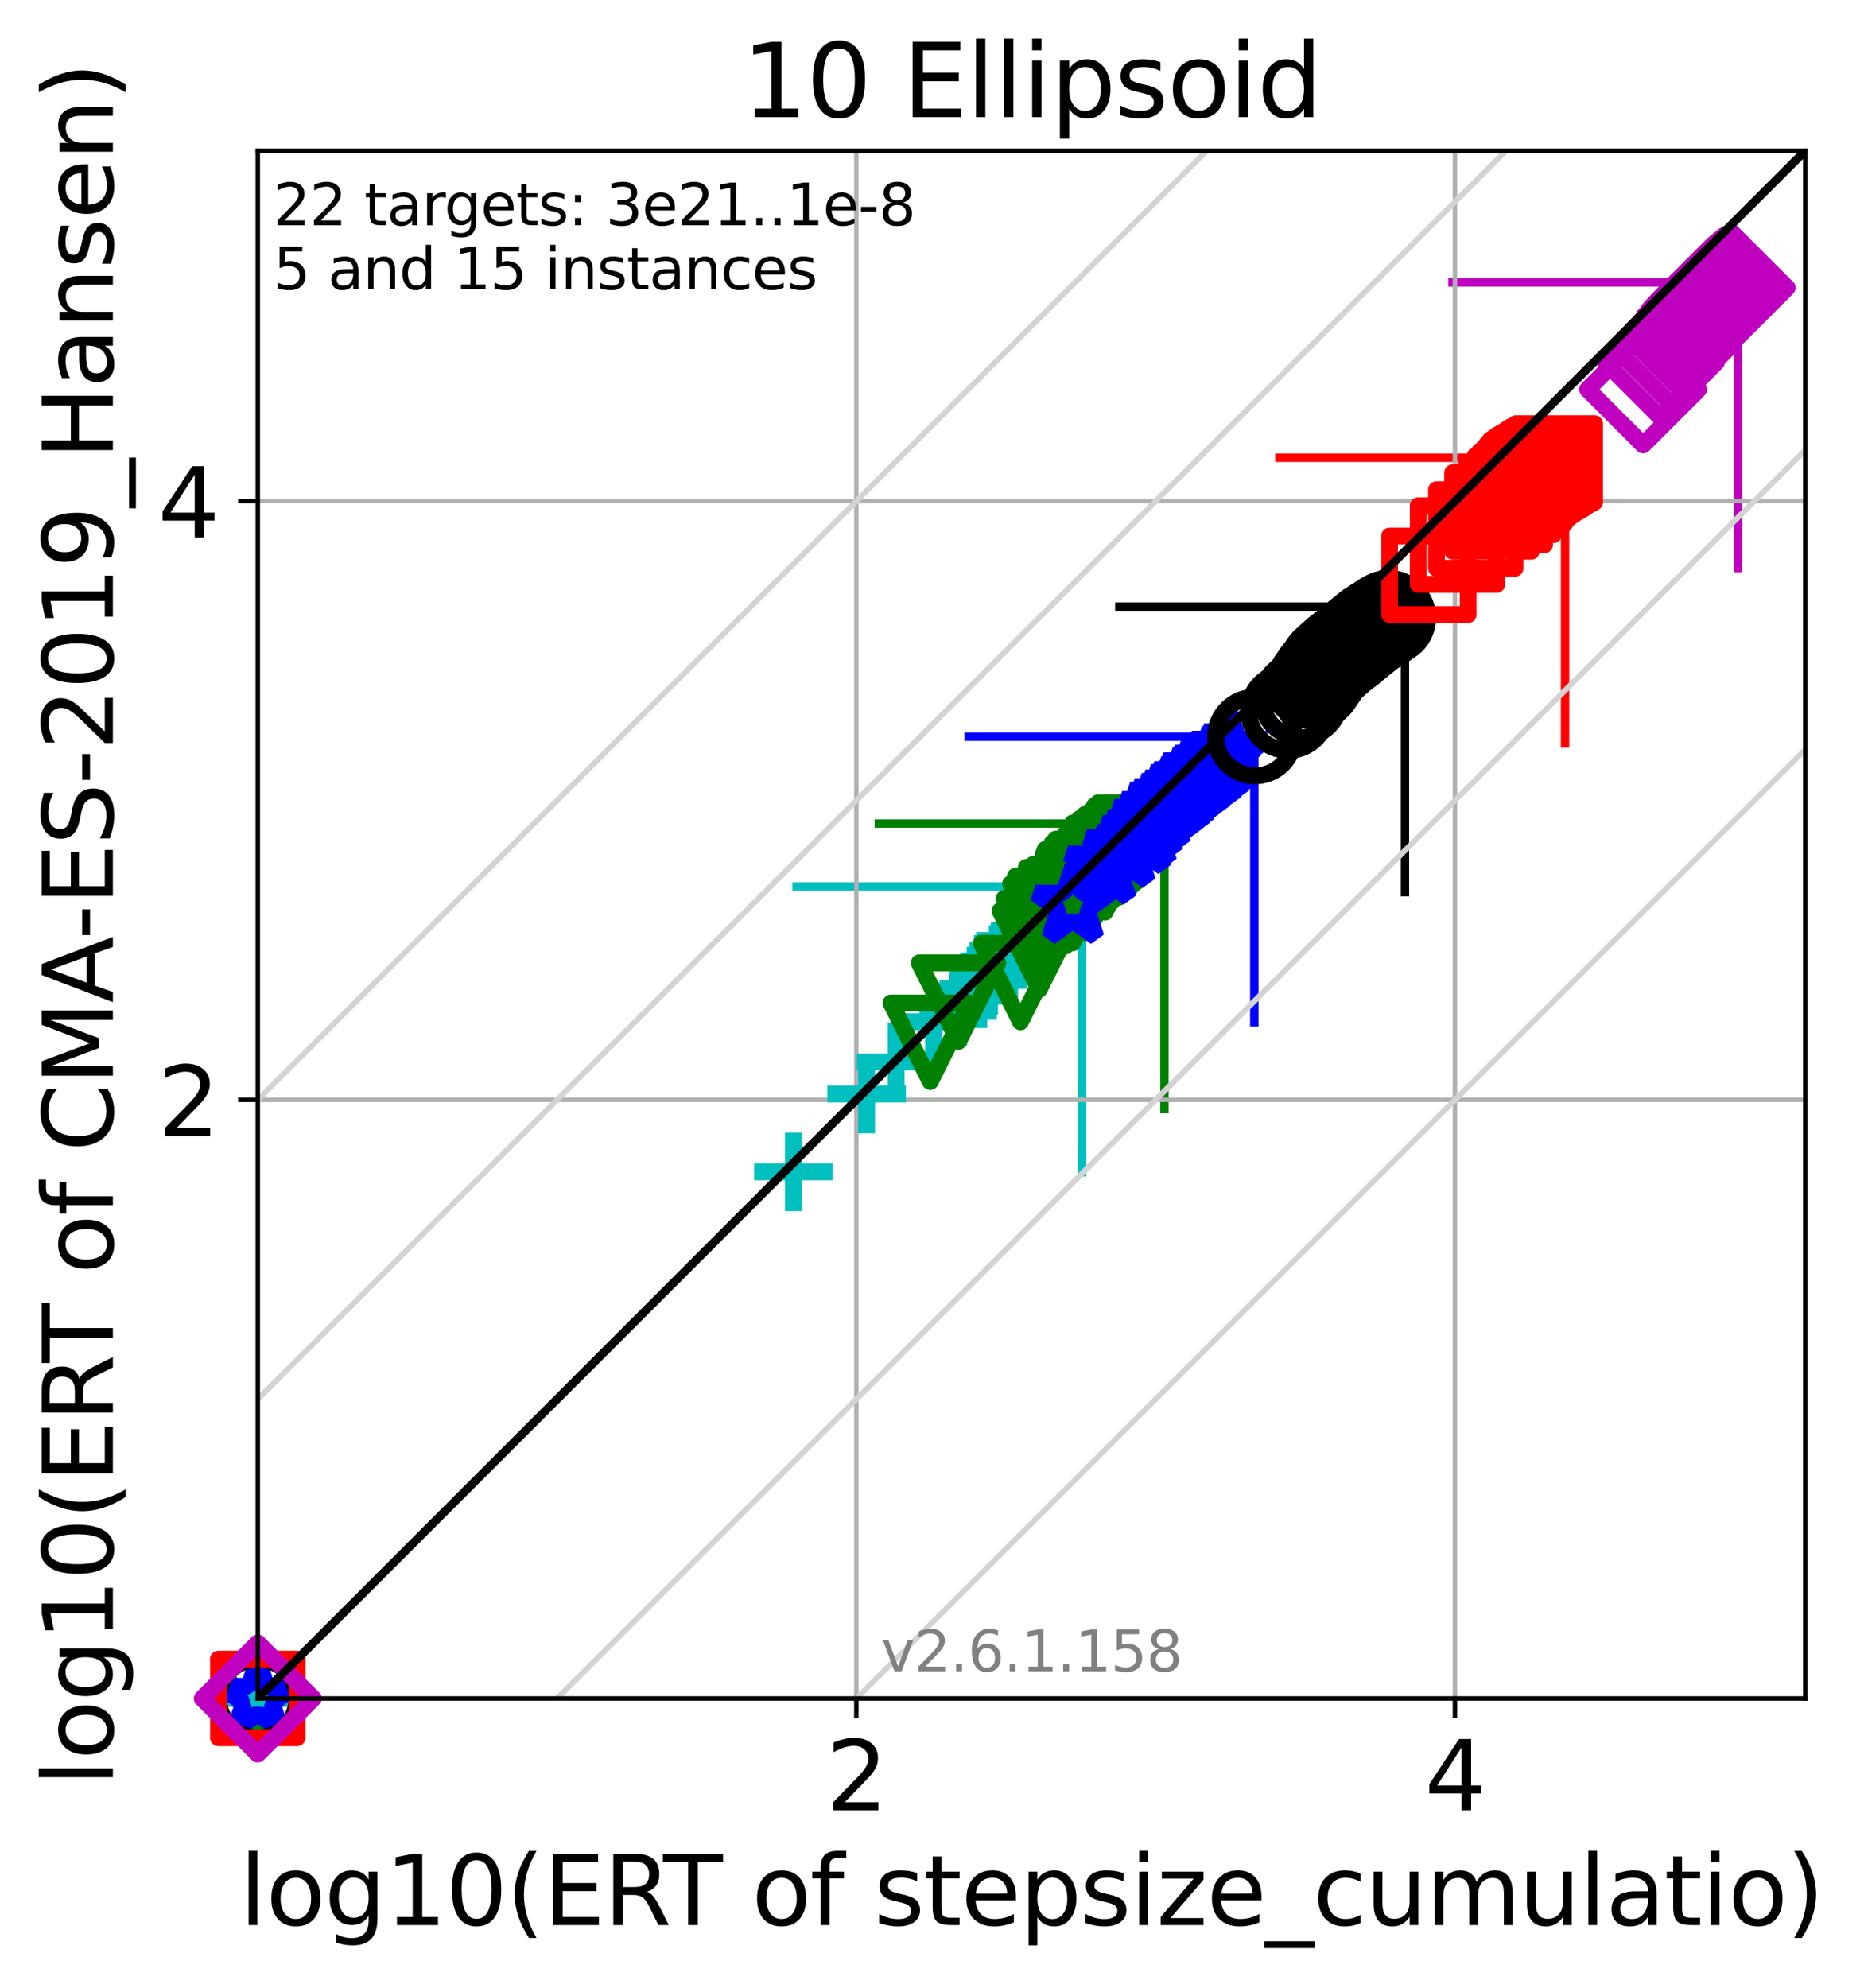 <?xml version="1.0" encoding="utf-8" standalone="no"?>
<!DOCTYPE svg PUBLIC "-//W3C//DTD SVG 1.1//EN"
  "http://www.w3.org/Graphics/SVG/1.1/DTD/svg11.dtd">
<svg xmlns:xlink="http://www.w3.org/1999/xlink" width="332.207pt" height="354.256pt" viewBox="0 0 332.207 354.256" xmlns="http://www.w3.org/2000/svg" version="1.1">
 <defs>
  <style type="text/css">*{stroke-linejoin: round; stroke-linecap: butt}</style>
 </defs>
 <g id="figure_1">
  <g id="patch_1">
   <path d="M 0 354.256 
L 332.207 354.256 
L 332.207 0 
L 0 0 
z
" style="fill: #ffffff"/>
  </g>
  <g id="axes_1">
   <g id="patch_2">
    <path d="M 45.942 302.677 
L 321.742 302.677 
L 321.742 26.877 
L 45.942 26.877 
z
" style="fill: #ffffff"/>
   </g>
   <g id="line2d_1">
    <path d="M 192.86 208.883 
L 192.86 157.983 
" clip-path="url(#pf67f413fc3)" style="fill: none; stroke: #00bfbf; stroke-width: 1.5; stroke-linecap: square"/>
   </g>
   <g id="line2d_2">
    <path d="M 141.96 157.983 
L 192.86 157.983 
" clip-path="url(#pf67f413fc3)" style="fill: none; stroke: #00bfbf; stroke-width: 1.5; stroke-linecap: square"/>
   </g>
   <g id="line2d_3">
    <path d="M 207.531 197.65 
L 207.531 146.75 
" clip-path="url(#pf67f413fc3)" style="fill: none; stroke: #008000; stroke-width: 1.5; stroke-linecap: square"/>
   </g>
   <g id="line2d_4">
    <path d="M 156.631 146.75 
L 207.531 146.75 
" clip-path="url(#pf67f413fc3)" style="fill: none; stroke: #008000; stroke-width: 1.5; stroke-linecap: square"/>
   </g>
   <g id="line2d_5">
    <path d="M 223.544 182.181 
L 223.544 131.281 
" clip-path="url(#pf67f413fc3)" style="fill: none; stroke: #0000ff; stroke-width: 1.5; stroke-linecap: square"/>
   </g>
   <g id="line2d_6">
    <path d="M 172.645 131.281 
L 223.544 131.281 
" clip-path="url(#pf67f413fc3)" style="fill: none; stroke: #0000ff; stroke-width: 1.5; stroke-linecap: square"/>
   </g>
   <g id="line2d_7">
    <path d="M 250.39 158.993 
L 250.39 108.093 
" clip-path="url(#pf67f413fc3)" style="fill: none; stroke: #000000; stroke-width: 1.5; stroke-linecap: square"/>
   </g>
   <g id="line2d_8">
    <path d="M 199.49 108.093 
L 250.39 108.093 
" clip-path="url(#pf67f413fc3)" style="fill: none; stroke: #000000; stroke-width: 1.5; stroke-linecap: square"/>
   </g>
   <g id="line2d_9">
    <path d="M 278.928 132.474 
L 278.928 81.574 
" clip-path="url(#pf67f413fc3)" style="fill: none; stroke: #ff0000; stroke-width: 1.5; stroke-linecap: square"/>
   </g>
   <g id="line2d_10">
    <path d="M 228.029 81.574 
L 278.928 81.574 
" clip-path="url(#pf67f413fc3)" style="fill: none; stroke: #ff0000; stroke-width: 1.5; stroke-linecap: square"/>
   </g>
   <g id="line2d_11">
    <path d="M 309.757 101.237 
L 309.757 50.337 
" clip-path="url(#pf67f413fc3)" style="fill: none; stroke: #bf00bf; stroke-width: 1.5; stroke-linecap: square"/>
   </g>
   <g id="line2d_12">
    <path d="M 258.857 50.337 
L 309.757 50.337 
" clip-path="url(#pf67f413fc3)" style="fill: none; stroke: #bf00bf; stroke-width: 1.5; stroke-linecap: square"/>
   </g>
   <g id="matplotlib.axis_1">
    <g id="xtick_1">
     <g id="line2d_13">
      <path d="M 152.623 302.677 
L 152.623 26.877 
" clip-path="url(#pf67f413fc3)" style="fill: none; stroke: #b0b0b0; stroke-width: 0.8; stroke-linecap: square"/>
     </g>
     <g id="line2d_14">
      <defs>
       <path id="me49dacc46e" d="M 0 0 
L 0 3.5 
" style="stroke: #000000; stroke-width: 0.8"/>
      </defs>
      <g>
       <use xlink:href="#me49dacc46e" x="152.623" y="302.677" style="stroke: #000000; stroke-width: 0.8"/>
      </g>
     </g>
     <g id="text_1">
      <!-- 2 -->
      <g transform="translate(147.215 322.595)scale(0.17 -0.17)">
       <defs>
        <path id="DejaVuSans-32" d="M 1228 531 
L 3431 531 
L 3431 0 
L 469 0 
L 469 531 
Q 828 903 1448 1529 
Q 2069 2156 2228 2338 
Q 2531 2678 2651 2914 
Q 2772 3150 2772 3378 
Q 2772 3750 2511 3984 
Q 2250 4219 1831 4219 
Q 1534 4219 1204 4116 
Q 875 4013 500 3803 
L 500 4441 
Q 881 4594 1212 4672 
Q 1544 4750 1819 4750 
Q 2544 4750 2975 4387 
Q 3406 4025 3406 3419 
Q 3406 3131 3298 2873 
Q 3191 2616 2906 2266 
Q 2828 2175 2409 1742 
Q 1991 1309 1228 531 
z
" transform="scale(0.016)"/>
       </defs>
       <use xlink:href="#DejaVuSans-32"/>
      </g>
     </g>
    </g>
    <g id="xtick_2">
     <g id="line2d_15">
      <path d="M 259.304 302.677 
L 259.304 26.877 
" clip-path="url(#pf67f413fc3)" style="fill: none; stroke: #b0b0b0; stroke-width: 0.8; stroke-linecap: square"/>
     </g>
     <g id="line2d_16">
      <g>
       <use xlink:href="#me49dacc46e" x="259.304" y="302.677" style="stroke: #000000; stroke-width: 0.8"/>
      </g>
     </g>
     <g id="text_2">
      <!-- 4 -->
      <g transform="translate(253.896 322.595)scale(0.17 -0.17)">
       <defs>
        <path id="DejaVuSans-34" d="M 2419 4116 
L 825 1625 
L 2419 1625 
L 2419 4116 
z
M 2253 4666 
L 3047 4666 
L 3047 1625 
L 3713 1625 
L 3713 1100 
L 3047 1100 
L 3047 0 
L 2419 0 
L 2419 1100 
L 313 1100 
L 313 1709 
L 2253 4666 
z
" transform="scale(0.016)"/>
       </defs>
       <use xlink:href="#DejaVuSans-34"/>
      </g>
     </g>
    </g>
    <g id="text_3">
     <!-- log10(ERT of stepsize_cumulatio) -->
     <g transform="translate(42.677 343.047)scale(0.17 -0.17)">
      <defs>
       <path id="DejaVuSans-6c" d="M 603 4863 
L 1178 4863 
L 1178 0 
L 603 0 
L 603 4863 
z
" transform="scale(0.016)"/>
       <path id="DejaVuSans-6f" d="M 1959 3097 
Q 1497 3097 1228 2736 
Q 959 2375 959 1747 
Q 959 1119 1226 758 
Q 1494 397 1959 397 
Q 2419 397 2687 759 
Q 2956 1122 2956 1747 
Q 2956 2369 2687 2733 
Q 2419 3097 1959 3097 
z
M 1959 3584 
Q 2709 3584 3137 3096 
Q 3566 2609 3566 1747 
Q 3566 888 3137 398 
Q 2709 -91 1959 -91 
Q 1206 -91 779 398 
Q 353 888 353 1747 
Q 353 2609 779 3096 
Q 1206 3584 1959 3584 
z
" transform="scale(0.016)"/>
       <path id="DejaVuSans-67" d="M 2906 1791 
Q 2906 2416 2648 2759 
Q 2391 3103 1925 3103 
Q 1463 3103 1205 2759 
Q 947 2416 947 1791 
Q 947 1169 1205 825 
Q 1463 481 1925 481 
Q 2391 481 2648 825 
Q 2906 1169 2906 1791 
z
M 3481 434 
Q 3481 -459 3084 -895 
Q 2688 -1331 1869 -1331 
Q 1566 -1331 1297 -1286 
Q 1028 -1241 775 -1147 
L 775 -588 
Q 1028 -725 1275 -790 
Q 1522 -856 1778 -856 
Q 2344 -856 2625 -561 
Q 2906 -266 2906 331 
L 2906 616 
Q 2728 306 2450 153 
Q 2172 0 1784 0 
Q 1141 0 747 490 
Q 353 981 353 1791 
Q 353 2603 747 3093 
Q 1141 3584 1784 3584 
Q 2172 3584 2450 3431 
Q 2728 3278 2906 2969 
L 2906 3500 
L 3481 3500 
L 3481 434 
z
" transform="scale(0.016)"/>
       <path id="DejaVuSans-31" d="M 794 531 
L 1825 531 
L 1825 4091 
L 703 3866 
L 703 4441 
L 1819 4666 
L 2450 4666 
L 2450 531 
L 3481 531 
L 3481 0 
L 794 0 
L 794 531 
z
" transform="scale(0.016)"/>
       <path id="DejaVuSans-30" d="M 2034 4250 
Q 1547 4250 1301 3770 
Q 1056 3291 1056 2328 
Q 1056 1369 1301 889 
Q 1547 409 2034 409 
Q 2525 409 2770 889 
Q 3016 1369 3016 2328 
Q 3016 3291 2770 3770 
Q 2525 4250 2034 4250 
z
M 2034 4750 
Q 2819 4750 3233 4129 
Q 3647 3509 3647 2328 
Q 3647 1150 3233 529 
Q 2819 -91 2034 -91 
Q 1250 -91 836 529 
Q 422 1150 422 2328 
Q 422 3509 836 4129 
Q 1250 4750 2034 4750 
z
" transform="scale(0.016)"/>
       <path id="DejaVuSans-28" d="M 1984 4856 
Q 1566 4138 1362 3434 
Q 1159 2731 1159 2009 
Q 1159 1288 1364 580 
Q 1569 -128 1984 -844 
L 1484 -844 
Q 1016 -109 783 600 
Q 550 1309 550 2009 
Q 550 2706 781 3412 
Q 1013 4119 1484 4856 
L 1984 4856 
z
" transform="scale(0.016)"/>
       <path id="DejaVuSans-45" d="M 628 4666 
L 3578 4666 
L 3578 4134 
L 1259 4134 
L 1259 2753 
L 3481 2753 
L 3481 2222 
L 1259 2222 
L 1259 531 
L 3634 531 
L 3634 0 
L 628 0 
L 628 4666 
z
" transform="scale(0.016)"/>
       <path id="DejaVuSans-52" d="M 2841 2188 
Q 3044 2119 3236 1894 
Q 3428 1669 3622 1275 
L 4263 0 
L 3584 0 
L 2988 1197 
Q 2756 1666 2539 1819 
Q 2322 1972 1947 1972 
L 1259 1972 
L 1259 0 
L 628 0 
L 628 4666 
L 2053 4666 
Q 2853 4666 3247 4331 
Q 3641 3997 3641 3322 
Q 3641 2881 3436 2590 
Q 3231 2300 2841 2188 
z
M 1259 4147 
L 1259 2491 
L 2053 2491 
Q 2509 2491 2742 2702 
Q 2975 2913 2975 3322 
Q 2975 3731 2742 3939 
Q 2509 4147 2053 4147 
L 1259 4147 
z
" transform="scale(0.016)"/>
       <path id="DejaVuSans-54" d="M -19 4666 
L 3928 4666 
L 3928 4134 
L 2272 4134 
L 2272 0 
L 1638 0 
L 1638 4134 
L -19 4134 
L -19 4666 
z
" transform="scale(0.016)"/>
       <path id="DejaVuSans-20" transform="scale(0.016)"/>
       <path id="DejaVuSans-66" d="M 2375 4863 
L 2375 4384 
L 1825 4384 
Q 1516 4384 1395 4259 
Q 1275 4134 1275 3809 
L 1275 3500 
L 2222 3500 
L 2222 3053 
L 1275 3053 
L 1275 0 
L 697 0 
L 697 3053 
L 147 3053 
L 147 3500 
L 697 3500 
L 697 3744 
Q 697 4328 969 4595 
Q 1241 4863 1831 4863 
L 2375 4863 
z
" transform="scale(0.016)"/>
       <path id="DejaVuSans-73" d="M 2834 3397 
L 2834 2853 
Q 2591 2978 2328 3040 
Q 2066 3103 1784 3103 
Q 1356 3103 1142 2972 
Q 928 2841 928 2578 
Q 928 2378 1081 2264 
Q 1234 2150 1697 2047 
L 1894 2003 
Q 2506 1872 2764 1633 
Q 3022 1394 3022 966 
Q 3022 478 2636 193 
Q 2250 -91 1575 -91 
Q 1294 -91 989 -36 
Q 684 19 347 128 
L 347 722 
Q 666 556 975 473 
Q 1284 391 1588 391 
Q 1994 391 2212 530 
Q 2431 669 2431 922 
Q 2431 1156 2273 1281 
Q 2116 1406 1581 1522 
L 1381 1569 
Q 847 1681 609 1914 
Q 372 2147 372 2553 
Q 372 3047 722 3315 
Q 1072 3584 1716 3584 
Q 2034 3584 2315 3537 
Q 2597 3491 2834 3397 
z
" transform="scale(0.016)"/>
       <path id="DejaVuSans-74" d="M 1172 4494 
L 1172 3500 
L 2356 3500 
L 2356 3053 
L 1172 3053 
L 1172 1153 
Q 1172 725 1289 603 
Q 1406 481 1766 481 
L 2356 481 
L 2356 0 
L 1766 0 
Q 1100 0 847 248 
Q 594 497 594 1153 
L 594 3053 
L 172 3053 
L 172 3500 
L 594 3500 
L 594 4494 
L 1172 4494 
z
" transform="scale(0.016)"/>
       <path id="DejaVuSans-65" d="M 3597 1894 
L 3597 1613 
L 953 1613 
Q 991 1019 1311 708 
Q 1631 397 2203 397 
Q 2534 397 2845 478 
Q 3156 559 3463 722 
L 3463 178 
Q 3153 47 2828 -22 
Q 2503 -91 2169 -91 
Q 1331 -91 842 396 
Q 353 884 353 1716 
Q 353 2575 817 3079 
Q 1281 3584 2069 3584 
Q 2775 3584 3186 3129 
Q 3597 2675 3597 1894 
z
M 3022 2063 
Q 3016 2534 2758 2815 
Q 2500 3097 2075 3097 
Q 1594 3097 1305 2825 
Q 1016 2553 972 2059 
L 3022 2063 
z
" transform="scale(0.016)"/>
       <path id="DejaVuSans-70" d="M 1159 525 
L 1159 -1331 
L 581 -1331 
L 581 3500 
L 1159 3500 
L 1159 2969 
Q 1341 3281 1617 3432 
Q 1894 3584 2278 3584 
Q 2916 3584 3314 3078 
Q 3713 2572 3713 1747 
Q 3713 922 3314 415 
Q 2916 -91 2278 -91 
Q 1894 -91 1617 61 
Q 1341 213 1159 525 
z
M 3116 1747 
Q 3116 2381 2855 2742 
Q 2594 3103 2138 3103 
Q 1681 3103 1420 2742 
Q 1159 2381 1159 1747 
Q 1159 1113 1420 752 
Q 1681 391 2138 391 
Q 2594 391 2855 752 
Q 3116 1113 3116 1747 
z
" transform="scale(0.016)"/>
       <path id="DejaVuSans-69" d="M 603 3500 
L 1178 3500 
L 1178 0 
L 603 0 
L 603 3500 
z
M 603 4863 
L 1178 4863 
L 1178 4134 
L 603 4134 
L 603 4863 
z
" transform="scale(0.016)"/>
       <path id="DejaVuSans-7a" d="M 353 3500 
L 3084 3500 
L 3084 2975 
L 922 459 
L 3084 459 
L 3084 0 
L 275 0 
L 275 525 
L 2438 3041 
L 353 3041 
L 353 3500 
z
" transform="scale(0.016)"/>
       <path id="DejaVuSans-5f" d="M 3263 -1063 
L 3263 -1509 
L -63 -1509 
L -63 -1063 
L 3263 -1063 
z
" transform="scale(0.016)"/>
       <path id="DejaVuSans-63" d="M 3122 3366 
L 3122 2828 
Q 2878 2963 2633 3030 
Q 2388 3097 2138 3097 
Q 1578 3097 1268 2742 
Q 959 2388 959 1747 
Q 959 1106 1268 751 
Q 1578 397 2138 397 
Q 2388 397 2633 464 
Q 2878 531 3122 666 
L 3122 134 
Q 2881 22 2623 -34 
Q 2366 -91 2075 -91 
Q 1284 -91 818 406 
Q 353 903 353 1747 
Q 353 2603 823 3093 
Q 1294 3584 2113 3584 
Q 2378 3584 2631 3529 
Q 2884 3475 3122 3366 
z
" transform="scale(0.016)"/>
       <path id="DejaVuSans-75" d="M 544 1381 
L 544 3500 
L 1119 3500 
L 1119 1403 
Q 1119 906 1312 657 
Q 1506 409 1894 409 
Q 2359 409 2629 706 
Q 2900 1003 2900 1516 
L 2900 3500 
L 3475 3500 
L 3475 0 
L 2900 0 
L 2900 538 
Q 2691 219 2414 64 
Q 2138 -91 1772 -91 
Q 1169 -91 856 284 
Q 544 659 544 1381 
z
M 1991 3584 
L 1991 3584 
z
" transform="scale(0.016)"/>
       <path id="DejaVuSans-6d" d="M 3328 2828 
Q 3544 3216 3844 3400 
Q 4144 3584 4550 3584 
Q 5097 3584 5394 3201 
Q 5691 2819 5691 2113 
L 5691 0 
L 5113 0 
L 5113 2094 
Q 5113 2597 4934 2840 
Q 4756 3084 4391 3084 
Q 3944 3084 3684 2787 
Q 3425 2491 3425 1978 
L 3425 0 
L 2847 0 
L 2847 2094 
Q 2847 2600 2669 2842 
Q 2491 3084 2119 3084 
Q 1678 3084 1418 2786 
Q 1159 2488 1159 1978 
L 1159 0 
L 581 0 
L 581 3500 
L 1159 3500 
L 1159 2956 
Q 1356 3278 1631 3431 
Q 1906 3584 2284 3584 
Q 2666 3584 2933 3390 
Q 3200 3197 3328 2828 
z
" transform="scale(0.016)"/>
       <path id="DejaVuSans-61" d="M 2194 1759 
Q 1497 1759 1228 1600 
Q 959 1441 959 1056 
Q 959 750 1161 570 
Q 1363 391 1709 391 
Q 2188 391 2477 730 
Q 2766 1069 2766 1631 
L 2766 1759 
L 2194 1759 
z
M 3341 1997 
L 3341 0 
L 2766 0 
L 2766 531 
Q 2569 213 2275 61 
Q 1981 -91 1556 -91 
Q 1019 -91 701 211 
Q 384 513 384 1019 
Q 384 1609 779 1909 
Q 1175 2209 1959 2209 
L 2766 2209 
L 2766 2266 
Q 2766 2663 2505 2880 
Q 2244 3097 1772 3097 
Q 1472 3097 1187 3025 
Q 903 2953 641 2809 
L 641 3341 
Q 956 3463 1253 3523 
Q 1550 3584 1831 3584 
Q 2591 3584 2966 3190 
Q 3341 2797 3341 1997 
z
" transform="scale(0.016)"/>
       <path id="DejaVuSans-29" d="M 513 4856 
L 1013 4856 
Q 1481 4119 1714 3412 
Q 1947 2706 1947 2009 
Q 1947 1309 1714 600 
Q 1481 -109 1013 -844 
L 513 -844 
Q 928 -128 1133 580 
Q 1338 1288 1338 2009 
Q 1338 2731 1133 3434 
Q 928 4138 513 4856 
z
" transform="scale(0.016)"/>
      </defs>
      <use xlink:href="#DejaVuSans-6c"/>
      <use xlink:href="#DejaVuSans-6f" x="27.783"/>
      <use xlink:href="#DejaVuSans-67" x="88.965"/>
      <use xlink:href="#DejaVuSans-31" x="152.441"/>
      <use xlink:href="#DejaVuSans-30" x="216.064"/>
      <use xlink:href="#DejaVuSans-28" x="279.688"/>
      <use xlink:href="#DejaVuSans-45" x="318.701"/>
      <use xlink:href="#DejaVuSans-52" x="381.885"/>
      <use xlink:href="#DejaVuSans-54" x="444.117"/>
      <use xlink:href="#DejaVuSans-20" x="505.201"/>
      <use xlink:href="#DejaVuSans-6f" x="536.988"/>
      <use xlink:href="#DejaVuSans-66" x="598.17"/>
      <use xlink:href="#DejaVuSans-20" x="633.375"/>
      <use xlink:href="#DejaVuSans-73" x="665.162"/>
      <use xlink:href="#DejaVuSans-74" x="717.262"/>
      <use xlink:href="#DejaVuSans-65" x="756.471"/>
      <use xlink:href="#DejaVuSans-70" x="817.994"/>
      <use xlink:href="#DejaVuSans-73" x="881.471"/>
      <use xlink:href="#DejaVuSans-69" x="933.57"/>
      <use xlink:href="#DejaVuSans-7a" x="961.354"/>
      <use xlink:href="#DejaVuSans-65" x="1013.844"/>
      <use xlink:href="#DejaVuSans-5f" x="1075.367"/>
      <use xlink:href="#DejaVuSans-63" x="1125.367"/>
      <use xlink:href="#DejaVuSans-75" x="1180.348"/>
      <use xlink:href="#DejaVuSans-6d" x="1243.727"/>
      <use xlink:href="#DejaVuSans-75" x="1341.139"/>
      <use xlink:href="#DejaVuSans-6c" x="1404.518"/>
      <use xlink:href="#DejaVuSans-61" x="1432.301"/>
      <use xlink:href="#DejaVuSans-74" x="1493.58"/>
      <use xlink:href="#DejaVuSans-69" x="1532.789"/>
      <use xlink:href="#DejaVuSans-6f" x="1560.572"/>
      <use xlink:href="#DejaVuSans-29" x="1621.754"/>
     </g>
    </g>
   </g>
   <g id="matplotlib.axis_2">
    <g id="ytick_1">
     <g id="line2d_17">
      <path d="M 45.942 195.996 
L 321.742 195.996 
" clip-path="url(#pf67f413fc3)" style="fill: none; stroke: #b0b0b0; stroke-width: 0.8; stroke-linecap: square"/>
     </g>
     <g id="line2d_18">
      <defs>
       <path id="m9f285aa02f" d="M 0 0 
L -3.5 0 
" style="stroke: #000000; stroke-width: 0.8"/>
      </defs>
      <g>
       <use xlink:href="#m9f285aa02f" x="45.942" y="195.996" style="stroke: #000000; stroke-width: 0.8"/>
      </g>
     </g>
     <g id="text_4">
      <!-- 2 -->
      <g transform="translate(28.126 202.455)scale(0.17 -0.17)">
       <use xlink:href="#DejaVuSans-32"/>
      </g>
     </g>
    </g>
    <g id="ytick_2">
     <g id="line2d_19">
      <path d="M 45.942 89.315 
L 321.742 89.315 
" clip-path="url(#pf67f413fc3)" style="fill: none; stroke: #b0b0b0; stroke-width: 0.8; stroke-linecap: square"/>
     </g>
     <g id="line2d_20">
      <g>
       <use xlink:href="#m9f285aa02f" x="45.942" y="89.315" style="stroke: #000000; stroke-width: 0.8"/>
      </g>
     </g>
     <g id="text_5">
      <!-- 4 -->
      <g transform="translate(28.126 95.774)scale(0.17 -0.17)">
       <use xlink:href="#DejaVuSans-34"/>
      </g>
     </g>
    </g>
    <g id="text_6">
     <!-- log10(ERT of CMA-ES-2019_Hansen) -->
     <g transform="translate(20.117 318.342)rotate(-90)scale(0.17 -0.17)">
      <defs>
       <path id="DejaVuSans-43" d="M 4122 4306 
L 4122 3641 
Q 3803 3938 3442 4084 
Q 3081 4231 2675 4231 
Q 1875 4231 1450 3742 
Q 1025 3253 1025 2328 
Q 1025 1406 1450 917 
Q 1875 428 2675 428 
Q 3081 428 3442 575 
Q 3803 722 4122 1019 
L 4122 359 
Q 3791 134 3420 21 
Q 3050 -91 2638 -91 
Q 1578 -91 968 557 
Q 359 1206 359 2328 
Q 359 3453 968 4101 
Q 1578 4750 2638 4750 
Q 3056 4750 3426 4639 
Q 3797 4528 4122 4306 
z
" transform="scale(0.016)"/>
       <path id="DejaVuSans-4d" d="M 628 4666 
L 1569 4666 
L 2759 1491 
L 3956 4666 
L 4897 4666 
L 4897 0 
L 4281 0 
L 4281 4097 
L 3078 897 
L 2444 897 
L 1241 4097 
L 1241 0 
L 628 0 
L 628 4666 
z
" transform="scale(0.016)"/>
       <path id="DejaVuSans-41" d="M 2188 4044 
L 1331 1722 
L 3047 1722 
L 2188 4044 
z
M 1831 4666 
L 2547 4666 
L 4325 0 
L 3669 0 
L 3244 1197 
L 1141 1197 
L 716 0 
L 50 0 
L 1831 4666 
z
" transform="scale(0.016)"/>
       <path id="DejaVuSans-2d" d="M 313 2009 
L 1997 2009 
L 1997 1497 
L 313 1497 
L 313 2009 
z
" transform="scale(0.016)"/>
       <path id="DejaVuSans-53" d="M 3425 4513 
L 3425 3897 
Q 3066 4069 2747 4153 
Q 2428 4238 2131 4238 
Q 1616 4238 1336 4038 
Q 1056 3838 1056 3469 
Q 1056 3159 1242 3001 
Q 1428 2844 1947 2747 
L 2328 2669 
Q 3034 2534 3370 2195 
Q 3706 1856 3706 1288 
Q 3706 609 3251 259 
Q 2797 -91 1919 -91 
Q 1588 -91 1214 -16 
Q 841 59 441 206 
L 441 856 
Q 825 641 1194 531 
Q 1563 422 1919 422 
Q 2459 422 2753 634 
Q 3047 847 3047 1241 
Q 3047 1584 2836 1778 
Q 2625 1972 2144 2069 
L 1759 2144 
Q 1053 2284 737 2584 
Q 422 2884 422 3419 
Q 422 4038 858 4394 
Q 1294 4750 2059 4750 
Q 2388 4750 2728 4690 
Q 3069 4631 3425 4513 
z
" transform="scale(0.016)"/>
       <path id="DejaVuSans-39" d="M 703 97 
L 703 672 
Q 941 559 1184 500 
Q 1428 441 1663 441 
Q 2288 441 2617 861 
Q 2947 1281 2994 2138 
Q 2813 1869 2534 1725 
Q 2256 1581 1919 1581 
Q 1219 1581 811 2004 
Q 403 2428 403 3163 
Q 403 3881 828 4315 
Q 1253 4750 1959 4750 
Q 2769 4750 3195 4129 
Q 3622 3509 3622 2328 
Q 3622 1225 3098 567 
Q 2575 -91 1691 -91 
Q 1453 -91 1209 -44 
Q 966 3 703 97 
z
M 1959 2075 
Q 2384 2075 2632 2365 
Q 2881 2656 2881 3163 
Q 2881 3666 2632 3958 
Q 2384 4250 1959 4250 
Q 1534 4250 1286 3958 
Q 1038 3666 1038 3163 
Q 1038 2656 1286 2365 
Q 1534 2075 1959 2075 
z
" transform="scale(0.016)"/>
       <path id="DejaVuSans-48" d="M 628 4666 
L 1259 4666 
L 1259 2753 
L 3553 2753 
L 3553 4666 
L 4184 4666 
L 4184 0 
L 3553 0 
L 3553 2222 
L 1259 2222 
L 1259 0 
L 628 0 
L 628 4666 
z
" transform="scale(0.016)"/>
       <path id="DejaVuSans-6e" d="M 3513 2113 
L 3513 0 
L 2938 0 
L 2938 2094 
Q 2938 2591 2744 2837 
Q 2550 3084 2163 3084 
Q 1697 3084 1428 2787 
Q 1159 2491 1159 1978 
L 1159 0 
L 581 0 
L 581 3500 
L 1159 3500 
L 1159 2956 
Q 1366 3272 1645 3428 
Q 1925 3584 2291 3584 
Q 2894 3584 3203 3211 
Q 3513 2838 3513 2113 
z
" transform="scale(0.016)"/>
      </defs>
      <use xlink:href="#DejaVuSans-6c"/>
      <use xlink:href="#DejaVuSans-6f" x="27.783"/>
      <use xlink:href="#DejaVuSans-67" x="88.965"/>
      <use xlink:href="#DejaVuSans-31" x="152.441"/>
      <use xlink:href="#DejaVuSans-30" x="216.064"/>
      <use xlink:href="#DejaVuSans-28" x="279.688"/>
      <use xlink:href="#DejaVuSans-45" x="318.701"/>
      <use xlink:href="#DejaVuSans-52" x="381.885"/>
      <use xlink:href="#DejaVuSans-54" x="444.117"/>
      <use xlink:href="#DejaVuSans-20" x="505.201"/>
      <use xlink:href="#DejaVuSans-6f" x="536.988"/>
      <use xlink:href="#DejaVuSans-66" x="598.17"/>
      <use xlink:href="#DejaVuSans-20" x="633.375"/>
      <use xlink:href="#DejaVuSans-43" x="665.162"/>
      <use xlink:href="#DejaVuSans-4d" x="734.986"/>
      <use xlink:href="#DejaVuSans-41" x="821.266"/>
      <use xlink:href="#DejaVuSans-2d" x="887.424"/>
      <use xlink:href="#DejaVuSans-45" x="923.508"/>
      <use xlink:href="#DejaVuSans-53" x="986.691"/>
      <use xlink:href="#DejaVuSans-2d" x="1050.168"/>
      <use xlink:href="#DejaVuSans-32" x="1086.252"/>
      <use xlink:href="#DejaVuSans-30" x="1149.875"/>
      <use xlink:href="#DejaVuSans-31" x="1213.498"/>
      <use xlink:href="#DejaVuSans-39" x="1277.121"/>
      <use xlink:href="#DejaVuSans-5f" x="1340.744"/>
      <use xlink:href="#DejaVuSans-48" x="1390.744"/>
      <use xlink:href="#DejaVuSans-61" x="1465.939"/>
      <use xlink:href="#DejaVuSans-6e" x="1527.219"/>
      <use xlink:href="#DejaVuSans-73" x="1590.598"/>
      <use xlink:href="#DejaVuSans-65" x="1642.697"/>
      <use xlink:href="#DejaVuSans-6e" x="1704.221"/>
      <use xlink:href="#DejaVuSans-29" x="1767.6"/>
     </g>
    </g>
   </g>
   <g id="line2d_21">
    <defs>
     <path id="mfd91c7e872" d="M -7 0 
L 7 0 
M 0 7 
L 0 -7 
" style="stroke: #00bfbf; stroke-width: 3"/>
    </defs>
    <g>
     <use xlink:href="#mfd91c7e872" x="45.942" y="302.677" style="fill-opacity: 0; stroke: #00bfbf; stroke-width: 3"/>
     <use xlink:href="#mfd91c7e872" x="141.399" y="208.829" style="fill-opacity: 0; stroke: #00bfbf; stroke-width: 3"/>
     <use xlink:href="#mfd91c7e872" x="154.448" y="194.954" style="fill-opacity: 0; stroke: #00bfbf; stroke-width: 3"/>
     <use xlink:href="#mfd91c7e872" x="159.712" y="189.24" style="fill-opacity: 0; stroke: #00bfbf; stroke-width: 3"/>
     <use xlink:href="#mfd91c7e872" x="166.367" y="182.09" style="fill-opacity: 0; stroke: #00bfbf; stroke-width: 3"/>
     <use xlink:href="#mfd91c7e872" x="170.867" y="179.315" style="fill-opacity: 0; stroke: #00bfbf; stroke-width: 3"/>
     <use xlink:href="#mfd91c7e872" x="174.453" y="176.197" style="fill-opacity: 0; stroke: #00bfbf; stroke-width: 3"/>
     <use xlink:href="#mfd91c7e872" x="176.141" y="174.708" style="fill-opacity: 0; stroke: #00bfbf; stroke-width: 3"/>
     <use xlink:href="#mfd91c7e872" x="177.746" y="172.024" style="fill-opacity: 0; stroke: #00bfbf; stroke-width: 3"/>
     <use xlink:href="#mfd91c7e872" x="178.119" y="171.268" style="fill-opacity: 0; stroke: #00bfbf; stroke-width: 3"/>
     <use xlink:href="#mfd91c7e872" x="179.291" y="170.235" style="fill-opacity: 0; stroke: #00bfbf; stroke-width: 3"/>
     <use xlink:href="#mfd91c7e872" x="179.77" y="169.377" style="fill-opacity: 0; stroke: #00bfbf; stroke-width: 3"/>
     <use xlink:href="#mfd91c7e872" x="180.574" y="168.138" style="fill-opacity: 0; stroke: #00bfbf; stroke-width: 3"/>
     <use xlink:href="#mfd91c7e872" x="180.986" y="167.602" style="fill-opacity: 0; stroke: #00bfbf; stroke-width: 3"/>
     <use xlink:href="#mfd91c7e872" x="183.524" y="166.135" style="fill-opacity: 0; stroke: #00bfbf; stroke-width: 3"/>
     <use xlink:href="#mfd91c7e872" x="184.91" y="165.431" style="fill-opacity: 0; stroke: #00bfbf; stroke-width: 3"/>
     <use xlink:href="#mfd91c7e872" x="186.498" y="164.095" style="fill-opacity: 0; stroke: #00bfbf; stroke-width: 3"/>
     <use xlink:href="#mfd91c7e872" x="187.435" y="163.747" style="fill-opacity: 0; stroke: #00bfbf; stroke-width: 3"/>
     <use xlink:href="#mfd91c7e872" x="188.205" y="162.959" style="fill-opacity: 0; stroke: #00bfbf; stroke-width: 3"/>
     <use xlink:href="#mfd91c7e872" x="189.191" y="162.221" style="fill-opacity: 0; stroke: #00bfbf; stroke-width: 3"/>
     <use xlink:href="#mfd91c7e872" x="189.888" y="161.485" style="fill-opacity: 0; stroke: #00bfbf; stroke-width: 3"/>
     <use xlink:href="#mfd91c7e872" x="191.133" y="160.756" style="fill-opacity: 0; stroke: #00bfbf; stroke-width: 3"/>
    </g>
   </g>
   <g id="line2d_22">
    <defs>
     <path id="m8730385b91" d="M -0 7 
L 7 -7 
L -7 -7 
z
" style="stroke: #008000; stroke-width: 3; stroke-linejoin: miter"/>
    </defs>
    <g>
     <use xlink:href="#m8730385b91" x="45.942" y="302.677" style="fill-opacity: 0; stroke: #008000; stroke-width: 3; stroke-linejoin: miter"/>
     <use xlink:href="#m8730385b91" x="165.797" y="185.735" style="fill-opacity: 0; stroke: #008000; stroke-width: 3; stroke-linejoin: miter"/>
     <use xlink:href="#m8730385b91" x="170.824" y="178.589" style="fill-opacity: 0; stroke: #008000; stroke-width: 3; stroke-linejoin: miter"/>
     <use xlink:href="#m8730385b91" x="181.868" y="175.1" style="fill-opacity: 0; stroke: #008000; stroke-width: 3; stroke-linejoin: miter"/>
     <use xlink:href="#m8730385b91" x="185.218" y="169.313" style="fill-opacity: 0; stroke: #008000; stroke-width: 3; stroke-linejoin: miter"/>
     <use xlink:href="#m8730385b91" x="185.966" y="167.113" style="fill-opacity: 0; stroke: #008000; stroke-width: 3; stroke-linejoin: miter"/>
     <use xlink:href="#m8730385b91" x="187.113" y="164.488" style="fill-opacity: 0; stroke: #008000; stroke-width: 3; stroke-linejoin: miter"/>
     <use xlink:href="#m8730385b91" x="187.954" y="163.152" style="fill-opacity: 0; stroke: #008000; stroke-width: 3; stroke-linejoin: miter"/>
     <use xlink:href="#m8730385b91" x="189.906" y="161.587" style="fill-opacity: 0; stroke: #008000; stroke-width: 3; stroke-linejoin: miter"/>
     <use xlink:href="#m8730385b91" x="191.168" y="161.017" style="fill-opacity: 0; stroke: #008000; stroke-width: 3; stroke-linejoin: miter"/>
     <use xlink:href="#m8730385b91" x="192.917" y="159.254" style="fill-opacity: 0; stroke: #008000; stroke-width: 3; stroke-linejoin: miter"/>
     <use xlink:href="#m8730385b91" x="193.272" y="158.36" style="fill-opacity: 0; stroke: #008000; stroke-width: 3; stroke-linejoin: miter"/>
     <use xlink:href="#m8730385b91" x="194.528" y="157.195" style="fill-opacity: 0; stroke: #008000; stroke-width: 3; stroke-linejoin: miter"/>
     <use xlink:href="#m8730385b91" x="195.142" y="156.536" style="fill-opacity: 0; stroke: #008000; stroke-width: 3; stroke-linejoin: miter"/>
     <use xlink:href="#m8730385b91" x="196.94" y="155.543" style="fill-opacity: 0; stroke: #008000; stroke-width: 3; stroke-linejoin: miter"/>
     <use xlink:href="#m8730385b91" x="197.347" y="154.696" style="fill-opacity: 0; stroke: #008000; stroke-width: 3; stroke-linejoin: miter"/>
     <use xlink:href="#m8730385b91" x="198.179" y="153.655" style="fill-opacity: 0; stroke: #008000; stroke-width: 3; stroke-linejoin: miter"/>
     <use xlink:href="#m8730385b91" x="199.416" y="152.881" style="fill-opacity: 0; stroke: #008000; stroke-width: 3; stroke-linejoin: miter"/>
     <use xlink:href="#m8730385b91" x="200.302" y="152.151" style="fill-opacity: 0; stroke: #008000; stroke-width: 3; stroke-linejoin: miter"/>
     <use xlink:href="#m8730385b91" x="201.133" y="151.688" style="fill-opacity: 0; stroke: #008000; stroke-width: 3; stroke-linejoin: miter"/>
     <use xlink:href="#m8730385b91" x="202.04" y="150.605" style="fill-opacity: 0; stroke: #008000; stroke-width: 3; stroke-linejoin: miter"/>
     <use xlink:href="#m8730385b91" x="202.684" y="150.065" style="fill-opacity: 0; stroke: #008000; stroke-width: 3; stroke-linejoin: miter"/>
    </g>
   </g>
   <g id="line2d_23">
    <defs>
     <path id="macaefdfee6" d="M 0 -7 
L -1.572 -2.163 
L -6.657 -2.163 
L -2.543 0.826 
L -4.114 5.663 
L -0 2.674 
L 4.114 5.663 
L 2.543 0.826 
L 6.657 -2.163 
L 1.572 -2.163 
z
" style="stroke: #0000ff; stroke-width: 3; stroke-linejoin: bevel"/>
    </defs>
    <g>
     <use xlink:href="#macaefdfee6" x="45.942" y="302.677" style="fill-opacity: 0; stroke: #0000ff; stroke-width: 3; stroke-linejoin: bevel"/>
     <use xlink:href="#macaefdfee6" x="191.203" y="161.329" style="fill-opacity: 0; stroke: #0000ff; stroke-width: 3; stroke-linejoin: bevel"/>
     <use xlink:href="#macaefdfee6" x="196.995" y="154.33" style="fill-opacity: 0; stroke: #0000ff; stroke-width: 3; stroke-linejoin: bevel"/>
     <use xlink:href="#macaefdfee6" x="200.414" y="151.346" style="fill-opacity: 0; stroke: #0000ff; stroke-width: 3; stroke-linejoin: bevel"/>
     <use xlink:href="#macaefdfee6" x="203.217" y="148.876" style="fill-opacity: 0; stroke: #0000ff; stroke-width: 3; stroke-linejoin: bevel"/>
     <use xlink:href="#macaefdfee6" x="204.167" y="147.839" style="fill-opacity: 0; stroke: #0000ff; stroke-width: 3; stroke-linejoin: bevel"/>
     <use xlink:href="#macaefdfee6" x="205.301" y="146.035" style="fill-opacity: 0; stroke: #0000ff; stroke-width: 3; stroke-linejoin: bevel"/>
     <use xlink:href="#macaefdfee6" x="206.652" y="144.613" style="fill-opacity: 0; stroke: #0000ff; stroke-width: 3; stroke-linejoin: bevel"/>
     <use xlink:href="#macaefdfee6" x="208.074" y="142.97" style="fill-opacity: 0; stroke: #0000ff; stroke-width: 3; stroke-linejoin: bevel"/>
     <use xlink:href="#macaefdfee6" x="208.893" y="142.344" style="fill-opacity: 0; stroke: #0000ff; stroke-width: 3; stroke-linejoin: bevel"/>
     <use xlink:href="#macaefdfee6" x="210.137" y="141.398" style="fill-opacity: 0; stroke: #0000ff; stroke-width: 3; stroke-linejoin: bevel"/>
     <use xlink:href="#macaefdfee6" x="210.815" y="140.793" style="fill-opacity: 0; stroke: #0000ff; stroke-width: 3; stroke-linejoin: bevel"/>
     <use xlink:href="#macaefdfee6" x="211.779" y="139.815" style="fill-opacity: 0; stroke: #0000ff; stroke-width: 3; stroke-linejoin: bevel"/>
     <use xlink:href="#macaefdfee6" x="212.405" y="139.3" style="fill-opacity: 0; stroke: #0000ff; stroke-width: 3; stroke-linejoin: bevel"/>
     <use xlink:href="#macaefdfee6" x="213.612" y="138.448" style="fill-opacity: 0; stroke: #0000ff; stroke-width: 3; stroke-linejoin: bevel"/>
     <use xlink:href="#macaefdfee6" x="214.037" y="137.733" style="fill-opacity: 0; stroke: #0000ff; stroke-width: 3; stroke-linejoin: bevel"/>
     <use xlink:href="#macaefdfee6" x="215.66" y="136.839" style="fill-opacity: 0; stroke: #0000ff; stroke-width: 3; stroke-linejoin: bevel"/>
     <use xlink:href="#macaefdfee6" x="216.047" y="136.362" style="fill-opacity: 0; stroke: #0000ff; stroke-width: 3; stroke-linejoin: bevel"/>
     <use xlink:href="#macaefdfee6" x="217.125" y="135.623" style="fill-opacity: 0; stroke: #0000ff; stroke-width: 3; stroke-linejoin: bevel"/>
     <use xlink:href="#macaefdfee6" x="217.948" y="134.825" style="fill-opacity: 0; stroke: #0000ff; stroke-width: 3; stroke-linejoin: bevel"/>
     <use xlink:href="#macaefdfee6" x="218.655" y="134.234" style="fill-opacity: 0; stroke: #0000ff; stroke-width: 3; stroke-linejoin: bevel"/>
     <use xlink:href="#macaefdfee6" x="219.088" y="133.886" style="fill-opacity: 0; stroke: #0000ff; stroke-width: 3; stroke-linejoin: bevel"/>
    </g>
   </g>
   <g id="line2d_24">
    <defs>
     <path id="m3e0a2e3e08" d="M 0 7 
C 1.856 7 3.637 6.262 4.95 4.95 
C 6.262 3.637 7 1.856 7 0 
C 7 -1.856 6.262 -3.637 4.95 -4.95 
C 3.637 -6.262 1.856 -7 0 -7 
C -1.856 -7 -3.637 -6.262 -4.95 -4.95 
C -6.262 -3.637 -7 -1.856 -7 0 
C -7 1.856 -6.262 3.637 -4.95 4.95 
C -3.637 6.262 -1.856 7 0 7 
z
" style="stroke: #000000; stroke-width: 3"/>
    </defs>
    <g>
     <use xlink:href="#m3e0a2e3e08" x="45.942" y="302.677" style="fill-opacity: 0; stroke: #000000; stroke-width: 3"/>
     <use xlink:href="#m3e0a2e3e08" x="223.644" y="131.251" style="fill-opacity: 0; stroke: #000000; stroke-width: 3"/>
     <use xlink:href="#m3e0a2e3e08" x="229.554" y="126.718" style="fill-opacity: 0; stroke: #000000; stroke-width: 3"/>
     <use xlink:href="#m3e0a2e3e08" x="231.905" y="124.463" style="fill-opacity: 0; stroke: #000000; stroke-width: 3"/>
     <use xlink:href="#m3e0a2e3e08" x="234.338" y="121.573" style="fill-opacity: 0; stroke: #000000; stroke-width: 3"/>
     <use xlink:href="#m3e0a2e3e08" x="235.183" y="120.331" style="fill-opacity: 0; stroke: #000000; stroke-width: 3"/>
     <use xlink:href="#m3e0a2e3e08" x="236.497" y="118.55" style="fill-opacity: 0; stroke: #000000; stroke-width: 3"/>
     <use xlink:href="#m3e0a2e3e08" x="237.516" y="117.591" style="fill-opacity: 0; stroke: #000000; stroke-width: 3"/>
     <use xlink:href="#m3e0a2e3e08" x="238.509" y="116.726" style="fill-opacity: 0; stroke: #000000; stroke-width: 3"/>
     <use xlink:href="#m3e0a2e3e08" x="239.214" y="116.155" style="fill-opacity: 0; stroke: #000000; stroke-width: 3"/>
     <use xlink:href="#m3e0a2e3e08" x="240.263" y="115.363" style="fill-opacity: 0; stroke: #000000; stroke-width: 3"/>
     <use xlink:href="#m3e0a2e3e08" x="240.798" y="114.856" style="fill-opacity: 0; stroke: #000000; stroke-width: 3"/>
     <use xlink:href="#m3e0a2e3e08" x="241.627" y="114.229" style="fill-opacity: 0; stroke: #000000; stroke-width: 3"/>
     <use xlink:href="#m3e0a2e3e08" x="242.115" y="113.816" style="fill-opacity: 0; stroke: #000000; stroke-width: 3"/>
     <use xlink:href="#m3e0a2e3e08" x="242.827" y="113.226" style="fill-opacity: 0; stroke: #000000; stroke-width: 3"/>
     <use xlink:href="#m3e0a2e3e08" x="243.417" y="112.783" style="fill-opacity: 0; stroke: #000000; stroke-width: 3"/>
     <use xlink:href="#m3e0a2e3e08" x="244.133" y="112.144" style="fill-opacity: 0; stroke: #000000; stroke-width: 3"/>
     <use xlink:href="#m3e0a2e3e08" x="244.781" y="111.79" style="fill-opacity: 0; stroke: #000000; stroke-width: 3"/>
     <use xlink:href="#m3e0a2e3e08" x="245.553" y="111.222" style="fill-opacity: 0; stroke: #000000; stroke-width: 3"/>
     <use xlink:href="#m3e0a2e3e08" x="246.155" y="110.949" style="fill-opacity: 0; stroke: #000000; stroke-width: 3"/>
     <use xlink:href="#m3e0a2e3e08" x="246.849" y="110.394" style="fill-opacity: 0; stroke: #000000; stroke-width: 3"/>
     <use xlink:href="#m3e0a2e3e08" x="247.455" y="110.066" style="fill-opacity: 0; stroke: #000000; stroke-width: 3"/>
    </g>
   </g>
   <g id="line2d_25">
    <defs>
     <path id="m48990ff639" d="M -7 7 
L 7 7 
L 7 -7 
L -7 -7 
z
" style="stroke: #ff0000; stroke-width: 3; stroke-linejoin: miter"/>
    </defs>
    <g>
     <use xlink:href="#m48990ff639" x="45.942" y="302.677" style="fill-opacity: 0; stroke: #ff0000; stroke-width: 3; stroke-linejoin: miter"/>
     <use xlink:href="#m48990ff639" x="254.65" y="102.524" style="fill-opacity: 0; stroke: #ff0000; stroke-width: 3; stroke-linejoin: miter"/>
     <use xlink:href="#m48990ff639" x="259.765" y="97.134" style="fill-opacity: 0; stroke: #ff0000; stroke-width: 3; stroke-linejoin: miter"/>
     <use xlink:href="#m48990ff639" x="263.016" y="94.262" style="fill-opacity: 0; stroke: #ff0000; stroke-width: 3; stroke-linejoin: miter"/>
     <use xlink:href="#m48990ff639" x="265.903" y="91.237" style="fill-opacity: 0; stroke: #ff0000; stroke-width: 3; stroke-linejoin: miter"/>
     <use xlink:href="#m48990ff639" x="268.271" y="90.091" style="fill-opacity: 0; stroke: #ff0000; stroke-width: 3; stroke-linejoin: miter"/>
     <use xlink:href="#m48990ff639" x="269.876" y="88.267" style="fill-opacity: 0; stroke: #ff0000; stroke-width: 3; stroke-linejoin: miter"/>
     <use xlink:href="#m48990ff639" x="270.75" y="87.372" style="fill-opacity: 0; stroke: #ff0000; stroke-width: 3; stroke-linejoin: miter"/>
     <use xlink:href="#m48990ff639" x="271.515" y="86.705" style="fill-opacity: 0; stroke: #ff0000; stroke-width: 3; stroke-linejoin: miter"/>
     <use xlink:href="#m48990ff639" x="271.977" y="86.148" style="fill-opacity: 0; stroke: #ff0000; stroke-width: 3; stroke-linejoin: miter"/>
     <use xlink:href="#m48990ff639" x="272.531" y="85.453" style="fill-opacity: 0; stroke: #ff0000; stroke-width: 3; stroke-linejoin: miter"/>
     <use xlink:href="#m48990ff639" x="272.892" y="85.18" style="fill-opacity: 0; stroke: #ff0000; stroke-width: 3; stroke-linejoin: miter"/>
     <use xlink:href="#m48990ff639" x="273.491" y="84.757" style="fill-opacity: 0; stroke: #ff0000; stroke-width: 3; stroke-linejoin: miter"/>
     <use xlink:href="#m48990ff639" x="273.781" y="84.544" style="fill-opacity: 0; stroke: #ff0000; stroke-width: 3; stroke-linejoin: miter"/>
     <use xlink:href="#m48990ff639" x="274.295" y="84.248" style="fill-opacity: 0; stroke: #ff0000; stroke-width: 3; stroke-linejoin: miter"/>
     <use xlink:href="#m48990ff639" x="274.639" y="84.05" style="fill-opacity: 0; stroke: #ff0000; stroke-width: 3; stroke-linejoin: miter"/>
     <use xlink:href="#m48990ff639" x="275.215" y="83.709" style="fill-opacity: 0; stroke: #ff0000; stroke-width: 3; stroke-linejoin: miter"/>
     <use xlink:href="#m48990ff639" x="275.49" y="83.515" style="fill-opacity: 0; stroke: #ff0000; stroke-width: 3; stroke-linejoin: miter"/>
     <use xlink:href="#m48990ff639" x="275.93" y="83.199" style="fill-opacity: 0; stroke: #ff0000; stroke-width: 3; stroke-linejoin: miter"/>
     <use xlink:href="#m48990ff639" x="276.33" y="82.991" style="fill-opacity: 0; stroke: #ff0000; stroke-width: 3; stroke-linejoin: miter"/>
     <use xlink:href="#m48990ff639" x="276.863" y="82.714" style="fill-opacity: 0; stroke: #ff0000; stroke-width: 3; stroke-linejoin: miter"/>
     <use xlink:href="#m48990ff639" x="277.181" y="82.508" style="fill-opacity: 0; stroke: #ff0000; stroke-width: 3; stroke-linejoin: miter"/>
    </g>
   </g>
   <g id="line2d_26">
    <defs>
     <path id="mebe787ddf4" d="M -0 9.899 
L 9.899 0 
L 0 -9.899 
L -9.899 -0 
z
" style="stroke: #bf00bf; stroke-width: 3; stroke-linejoin: miter"/>
    </defs>
    <g>
     <use xlink:href="#mebe787ddf4" x="45.942" y="302.677" style="fill-opacity: 0; stroke: #bf00bf; stroke-width: 3; stroke-linejoin: miter"/>
     <use xlink:href="#mebe787ddf4" x="292.846" y="69.392" style="fill-opacity: 0; stroke: #bf00bf; stroke-width: 3; stroke-linejoin: miter"/>
     <use xlink:href="#mebe787ddf4" x="295.998" y="64.562" style="fill-opacity: 0; stroke: #bf00bf; stroke-width: 3; stroke-linejoin: miter"/>
     <use xlink:href="#mebe787ddf4" x="297.952" y="62.233" style="fill-opacity: 0; stroke: #bf00bf; stroke-width: 3; stroke-linejoin: miter"/>
     <use xlink:href="#mebe787ddf4" x="299.864" y="59.878" style="fill-opacity: 0; stroke: #bf00bf; stroke-width: 3; stroke-linejoin: miter"/>
     <use xlink:href="#mebe787ddf4" x="300.855" y="58.691" style="fill-opacity: 0; stroke: #bf00bf; stroke-width: 3; stroke-linejoin: miter"/>
     <use xlink:href="#mebe787ddf4" x="302.428" y="57.051" style="fill-opacity: 0; stroke: #bf00bf; stroke-width: 3; stroke-linejoin: miter"/>
     <use xlink:href="#mebe787ddf4" x="302.977" y="56.199" style="fill-opacity: 0; stroke: #bf00bf; stroke-width: 3; stroke-linejoin: miter"/>
     <use xlink:href="#mebe787ddf4" x="303.719" y="55.227" style="fill-opacity: 0; stroke: #bf00bf; stroke-width: 3; stroke-linejoin: miter"/>
     <use xlink:href="#mebe787ddf4" x="304.193" y="54.662" style="fill-opacity: 0; stroke: #bf00bf; stroke-width: 3; stroke-linejoin: miter"/>
     <use xlink:href="#mebe787ddf4" x="304.88" y="53.981" style="fill-opacity: 0; stroke: #bf00bf; stroke-width: 3; stroke-linejoin: miter"/>
     <use xlink:href="#mebe787ddf4" x="305.27" y="53.537" style="fill-opacity: 0; stroke: #bf00bf; stroke-width: 3; stroke-linejoin: miter"/>
     <use xlink:href="#mebe787ddf4" x="305.786" y="53.053" style="fill-opacity: 0; stroke: #bf00bf; stroke-width: 3; stroke-linejoin: miter"/>
     <use xlink:href="#mebe787ddf4" x="306.082" y="52.846" style="fill-opacity: 0; stroke: #bf00bf; stroke-width: 3; stroke-linejoin: miter"/>
     <use xlink:href="#mebe787ddf4" x="306.447" y="52.519" style="fill-opacity: 0; stroke: #bf00bf; stroke-width: 3; stroke-linejoin: miter"/>
     <use xlink:href="#mebe787ddf4" x="306.785" y="52.302" style="fill-opacity: 0; stroke: #bf00bf; stroke-width: 3; stroke-linejoin: miter"/>
     <use xlink:href="#mebe787ddf4" x="307.137" y="51.975" style="fill-opacity: 0; stroke: #bf00bf; stroke-width: 3; stroke-linejoin: miter"/>
     <use xlink:href="#mebe787ddf4" x="307.346" y="51.834" style="fill-opacity: 0; stroke: #bf00bf; stroke-width: 3; stroke-linejoin: miter"/>
     <use xlink:href="#mebe787ddf4" x="307.694" y="51.645" style="fill-opacity: 0; stroke: #bf00bf; stroke-width: 3; stroke-linejoin: miter"/>
     <use xlink:href="#mebe787ddf4" x="307.948" y="51.536" style="fill-opacity: 0; stroke: #bf00bf; stroke-width: 3; stroke-linejoin: miter"/>
     <use xlink:href="#mebe787ddf4" x="308.324" y="51.39" style="fill-opacity: 0; stroke: #bf00bf; stroke-width: 3; stroke-linejoin: miter"/>
     <use xlink:href="#mebe787ddf4" x="308.609" y="51.286" style="fill-opacity: 0; stroke: #bf00bf; stroke-width: 3; stroke-linejoin: miter"/>
    </g>
   </g>
   <g id="line2d_27">
    <path d="M 45.942 302.677 
L 321.742 26.877 
" clip-path="url(#pf67f413fc3)" style="fill: none; stroke: #000000; stroke-width: 1.5; stroke-linecap: square"/>
   </g>
   <g id="line2d_28">
    <path d="M 99.282 302.677 
L 333.207 68.753 
" clip-path="url(#pf67f413fc3)" style="fill: none; stroke: #d3d3d3; stroke-linecap: square"/>
   </g>
   <g id="line2d_29">
    <path d="M 152.623 302.677 
L 333.207 122.093 
" clip-path="url(#pf67f413fc3)" style="fill: none; stroke: #d3d3d3; stroke-linecap: square"/>
   </g>
   <g id="line2d_30">
    <path d="M 45.942 249.337 
L 296.279 -1 
" clip-path="url(#pf67f413fc3)" style="fill: none; stroke: #d3d3d3; stroke-linecap: square"/>
   </g>
   <g id="line2d_31">
    <path d="M 45.942 195.996 
L 242.938 -1 
" clip-path="url(#pf67f413fc3)" style="fill: none; stroke: #d3d3d3; stroke-linecap: square"/>
   </g>
   <g id="patch_3">
    <path d="M 45.942 302.677 
L 45.942 26.877 
" style="fill: none; stroke: #000000; stroke-width: 0.8; stroke-linejoin: miter; stroke-linecap: square"/>
   </g>
   <g id="patch_4">
    <path d="M 321.742 302.677 
L 321.742 26.877 
" style="fill: none; stroke: #000000; stroke-width: 0.8; stroke-linejoin: miter; stroke-linecap: square"/>
   </g>
   <g id="patch_5">
    <path d="M 45.942 302.677 
L 321.742 302.677 
" style="fill: none; stroke: #000000; stroke-width: 0.8; stroke-linejoin: miter; stroke-linecap: square"/>
   </g>
   <g id="patch_6">
    <path d="M 45.942 26.877 
L 321.742 26.877 
" style="fill: none; stroke: #000000; stroke-width: 0.8; stroke-linejoin: miter; stroke-linecap: square"/>
   </g>
   <g id="text_7">
    <!-- 22 targets: 3e21..1e-8 -->
    <g transform="translate(48.7 40.144)scale(0.102 -0.102)">
     <defs>
      <path id="DejaVuSans-72" d="M 2631 2963 
Q 2534 3019 2420 3045 
Q 2306 3072 2169 3072 
Q 1681 3072 1420 2755 
Q 1159 2438 1159 1844 
L 1159 0 
L 581 0 
L 581 3500 
L 1159 3500 
L 1159 2956 
Q 1341 3275 1631 3429 
Q 1922 3584 2338 3584 
Q 2397 3584 2469 3576 
Q 2541 3569 2628 3553 
L 2631 2963 
z
" transform="scale(0.016)"/>
      <path id="DejaVuSans-3a" d="M 750 794 
L 1409 794 
L 1409 0 
L 750 0 
L 750 794 
z
M 750 3309 
L 1409 3309 
L 1409 2516 
L 750 2516 
L 750 3309 
z
" transform="scale(0.016)"/>
      <path id="DejaVuSans-33" d="M 2597 2516 
Q 3050 2419 3304 2112 
Q 3559 1806 3559 1356 
Q 3559 666 3084 287 
Q 2609 -91 1734 -91 
Q 1441 -91 1130 -33 
Q 819 25 488 141 
L 488 750 
Q 750 597 1062 519 
Q 1375 441 1716 441 
Q 2309 441 2620 675 
Q 2931 909 2931 1356 
Q 2931 1769 2642 2001 
Q 2353 2234 1838 2234 
L 1294 2234 
L 1294 2753 
L 1863 2753 
Q 2328 2753 2575 2939 
Q 2822 3125 2822 3475 
Q 2822 3834 2567 4026 
Q 2313 4219 1838 4219 
Q 1578 4219 1281 4162 
Q 984 4106 628 3988 
L 628 4550 
Q 988 4650 1302 4700 
Q 1616 4750 1894 4750 
Q 2613 4750 3031 4423 
Q 3450 4097 3450 3541 
Q 3450 3153 3228 2886 
Q 3006 2619 2597 2516 
z
" transform="scale(0.016)"/>
      <path id="DejaVuSans-2e" d="M 684 794 
L 1344 794 
L 1344 0 
L 684 0 
L 684 794 
z
" transform="scale(0.016)"/>
      <path id="DejaVuSans-38" d="M 2034 2216 
Q 1584 2216 1326 1975 
Q 1069 1734 1069 1313 
Q 1069 891 1326 650 
Q 1584 409 2034 409 
Q 2484 409 2743 651 
Q 3003 894 3003 1313 
Q 3003 1734 2745 1975 
Q 2488 2216 2034 2216 
z
M 1403 2484 
Q 997 2584 770 2862 
Q 544 3141 544 3541 
Q 544 4100 942 4425 
Q 1341 4750 2034 4750 
Q 2731 4750 3128 4425 
Q 3525 4100 3525 3541 
Q 3525 3141 3298 2862 
Q 3072 2584 2669 2484 
Q 3125 2378 3379 2068 
Q 3634 1759 3634 1313 
Q 3634 634 3220 271 
Q 2806 -91 2034 -91 
Q 1263 -91 848 271 
Q 434 634 434 1313 
Q 434 1759 690 2068 
Q 947 2378 1403 2484 
z
M 1172 3481 
Q 1172 3119 1398 2916 
Q 1625 2713 2034 2713 
Q 2441 2713 2670 2916 
Q 2900 3119 2900 3481 
Q 2900 3844 2670 4047 
Q 2441 4250 2034 4250 
Q 1625 4250 1398 4047 
Q 1172 3844 1172 3481 
z
" transform="scale(0.016)"/>
     </defs>
     <use xlink:href="#DejaVuSans-32"/>
     <use xlink:href="#DejaVuSans-32" x="63.623"/>
     <use xlink:href="#DejaVuSans-20" x="127.246"/>
     <use xlink:href="#DejaVuSans-74" x="159.033"/>
     <use xlink:href="#DejaVuSans-61" x="198.242"/>
     <use xlink:href="#DejaVuSans-72" x="259.521"/>
     <use xlink:href="#DejaVuSans-67" x="298.885"/>
     <use xlink:href="#DejaVuSans-65" x="362.361"/>
     <use xlink:href="#DejaVuSans-74" x="423.885"/>
     <use xlink:href="#DejaVuSans-73" x="463.094"/>
     <use xlink:href="#DejaVuSans-3a" x="515.193"/>
     <use xlink:href="#DejaVuSans-20" x="548.885"/>
     <use xlink:href="#DejaVuSans-33" x="580.672"/>
     <use xlink:href="#DejaVuSans-65" x="644.295"/>
     <use xlink:href="#DejaVuSans-32" x="705.818"/>
     <use xlink:href="#DejaVuSans-31" x="769.441"/>
     <use xlink:href="#DejaVuSans-2e" x="833.064"/>
     <use xlink:href="#DejaVuSans-2e" x="864.852"/>
     <use xlink:href="#DejaVuSans-31" x="896.639"/>
     <use xlink:href="#DejaVuSans-65" x="960.262"/>
     <use xlink:href="#DejaVuSans-2d" x="1021.785"/>
     <use xlink:href="#DejaVuSans-38" x="1057.869"/>
    </g>
    <!-- 5 and 15 instances -->
    <g transform="translate(48.7 51.565)scale(0.102 -0.102)">
     <defs>
      <path id="DejaVuSans-35" d="M 691 4666 
L 3169 4666 
L 3169 4134 
L 1269 4134 
L 1269 2991 
Q 1406 3038 1543 3061 
Q 1681 3084 1819 3084 
Q 2600 3084 3056 2656 
Q 3513 2228 3513 1497 
Q 3513 744 3044 326 
Q 2575 -91 1722 -91 
Q 1428 -91 1123 -41 
Q 819 9 494 109 
L 494 744 
Q 775 591 1075 516 
Q 1375 441 1709 441 
Q 2250 441 2565 725 
Q 2881 1009 2881 1497 
Q 2881 1984 2565 2268 
Q 2250 2553 1709 2553 
Q 1456 2553 1204 2497 
Q 953 2441 691 2322 
L 691 4666 
z
" transform="scale(0.016)"/>
      <path id="DejaVuSans-64" d="M 2906 2969 
L 2906 4863 
L 3481 4863 
L 3481 0 
L 2906 0 
L 2906 525 
Q 2725 213 2448 61 
Q 2172 -91 1784 -91 
Q 1150 -91 751 415 
Q 353 922 353 1747 
Q 353 2572 751 3078 
Q 1150 3584 1784 3584 
Q 2172 3584 2448 3432 
Q 2725 3281 2906 2969 
z
M 947 1747 
Q 947 1113 1208 752 
Q 1469 391 1925 391 
Q 2381 391 2643 752 
Q 2906 1113 2906 1747 
Q 2906 2381 2643 2742 
Q 2381 3103 1925 3103 
Q 1469 3103 1208 2742 
Q 947 2381 947 1747 
z
" transform="scale(0.016)"/>
     </defs>
     <use xlink:href="#DejaVuSans-35"/>
     <use xlink:href="#DejaVuSans-20" x="63.623"/>
     <use xlink:href="#DejaVuSans-61" x="95.41"/>
     <use xlink:href="#DejaVuSans-6e" x="156.689"/>
     <use xlink:href="#DejaVuSans-64" x="220.068"/>
     <use xlink:href="#DejaVuSans-20" x="283.545"/>
     <use xlink:href="#DejaVuSans-31" x="315.332"/>
     <use xlink:href="#DejaVuSans-35" x="378.955"/>
     <use xlink:href="#DejaVuSans-20" x="442.578"/>
     <use xlink:href="#DejaVuSans-69" x="474.365"/>
     <use xlink:href="#DejaVuSans-6e" x="502.148"/>
     <use xlink:href="#DejaVuSans-73" x="565.527"/>
     <use xlink:href="#DejaVuSans-74" x="617.627"/>
     <use xlink:href="#DejaVuSans-61" x="656.836"/>
     <use xlink:href="#DejaVuSans-6e" x="718.115"/>
     <use xlink:href="#DejaVuSans-63" x="781.494"/>
     <use xlink:href="#DejaVuSans-65" x="836.475"/>
     <use xlink:href="#DejaVuSans-73" x="897.998"/>
    </g>
   </g>
   <g id="text_8">
    <!-- v2.6.1.158 -->
    <g style="fill: #808080" transform="translate(157.028 297.839)scale(0.1 -0.1)">
     <defs>
      <path id="DejaVuSans-76" d="M 191 3500 
L 800 3500 
L 1894 563 
L 2988 3500 
L 3597 3500 
L 2284 0 
L 1503 0 
L 191 3500 
z
" transform="scale(0.016)"/>
      <path id="DejaVuSans-36" d="M 2113 2584 
Q 1688 2584 1439 2293 
Q 1191 2003 1191 1497 
Q 1191 994 1439 701 
Q 1688 409 2113 409 
Q 2538 409 2786 701 
Q 3034 994 3034 1497 
Q 3034 2003 2786 2293 
Q 2538 2584 2113 2584 
z
M 3366 4563 
L 3366 3988 
Q 3128 4100 2886 4159 
Q 2644 4219 2406 4219 
Q 1781 4219 1451 3797 
Q 1122 3375 1075 2522 
Q 1259 2794 1537 2939 
Q 1816 3084 2150 3084 
Q 2853 3084 3261 2657 
Q 3669 2231 3669 1497 
Q 3669 778 3244 343 
Q 2819 -91 2113 -91 
Q 1303 -91 875 529 
Q 447 1150 447 2328 
Q 447 3434 972 4092 
Q 1497 4750 2381 4750 
Q 2619 4750 2861 4703 
Q 3103 4656 3366 4563 
z
" transform="scale(0.016)"/>
     </defs>
     <use xlink:href="#DejaVuSans-76"/>
     <use xlink:href="#DejaVuSans-32" x="59.18"/>
     <use xlink:href="#DejaVuSans-2e" x="122.803"/>
     <use xlink:href="#DejaVuSans-36" x="154.59"/>
     <use xlink:href="#DejaVuSans-2e" x="218.213"/>
     <use xlink:href="#DejaVuSans-31" x="250"/>
     <use xlink:href="#DejaVuSans-2e" x="313.623"/>
     <use xlink:href="#DejaVuSans-31" x="345.41"/>
     <use xlink:href="#DejaVuSans-35" x="409.033"/>
     <use xlink:href="#DejaVuSans-38" x="472.656"/>
    </g>
   </g>
   <g id="text_9">
    <!-- 10 Ellipsoid -->
    <g transform="translate(132.218 20.877)scale(0.18 -0.18)">
     <use xlink:href="#DejaVuSans-31"/>
     <use xlink:href="#DejaVuSans-30" x="63.623"/>
     <use xlink:href="#DejaVuSans-20" x="127.246"/>
     <use xlink:href="#DejaVuSans-45" x="159.033"/>
     <use xlink:href="#DejaVuSans-6c" x="222.217"/>
     <use xlink:href="#DejaVuSans-6c" x="250"/>
     <use xlink:href="#DejaVuSans-69" x="277.783"/>
     <use xlink:href="#DejaVuSans-70" x="305.566"/>
     <use xlink:href="#DejaVuSans-73" x="369.043"/>
     <use xlink:href="#DejaVuSans-6f" x="421.143"/>
     <use xlink:href="#DejaVuSans-69" x="482.324"/>
     <use xlink:href="#DejaVuSans-64" x="510.107"/>
    </g>
   </g>
  </g>
 </g>
 <defs>
  <clipPath id="pf67f413fc3">
   <rect x="45.942" y="26.877" width="275.8" height="275.8"/>
  </clipPath>
 </defs>
</svg>
